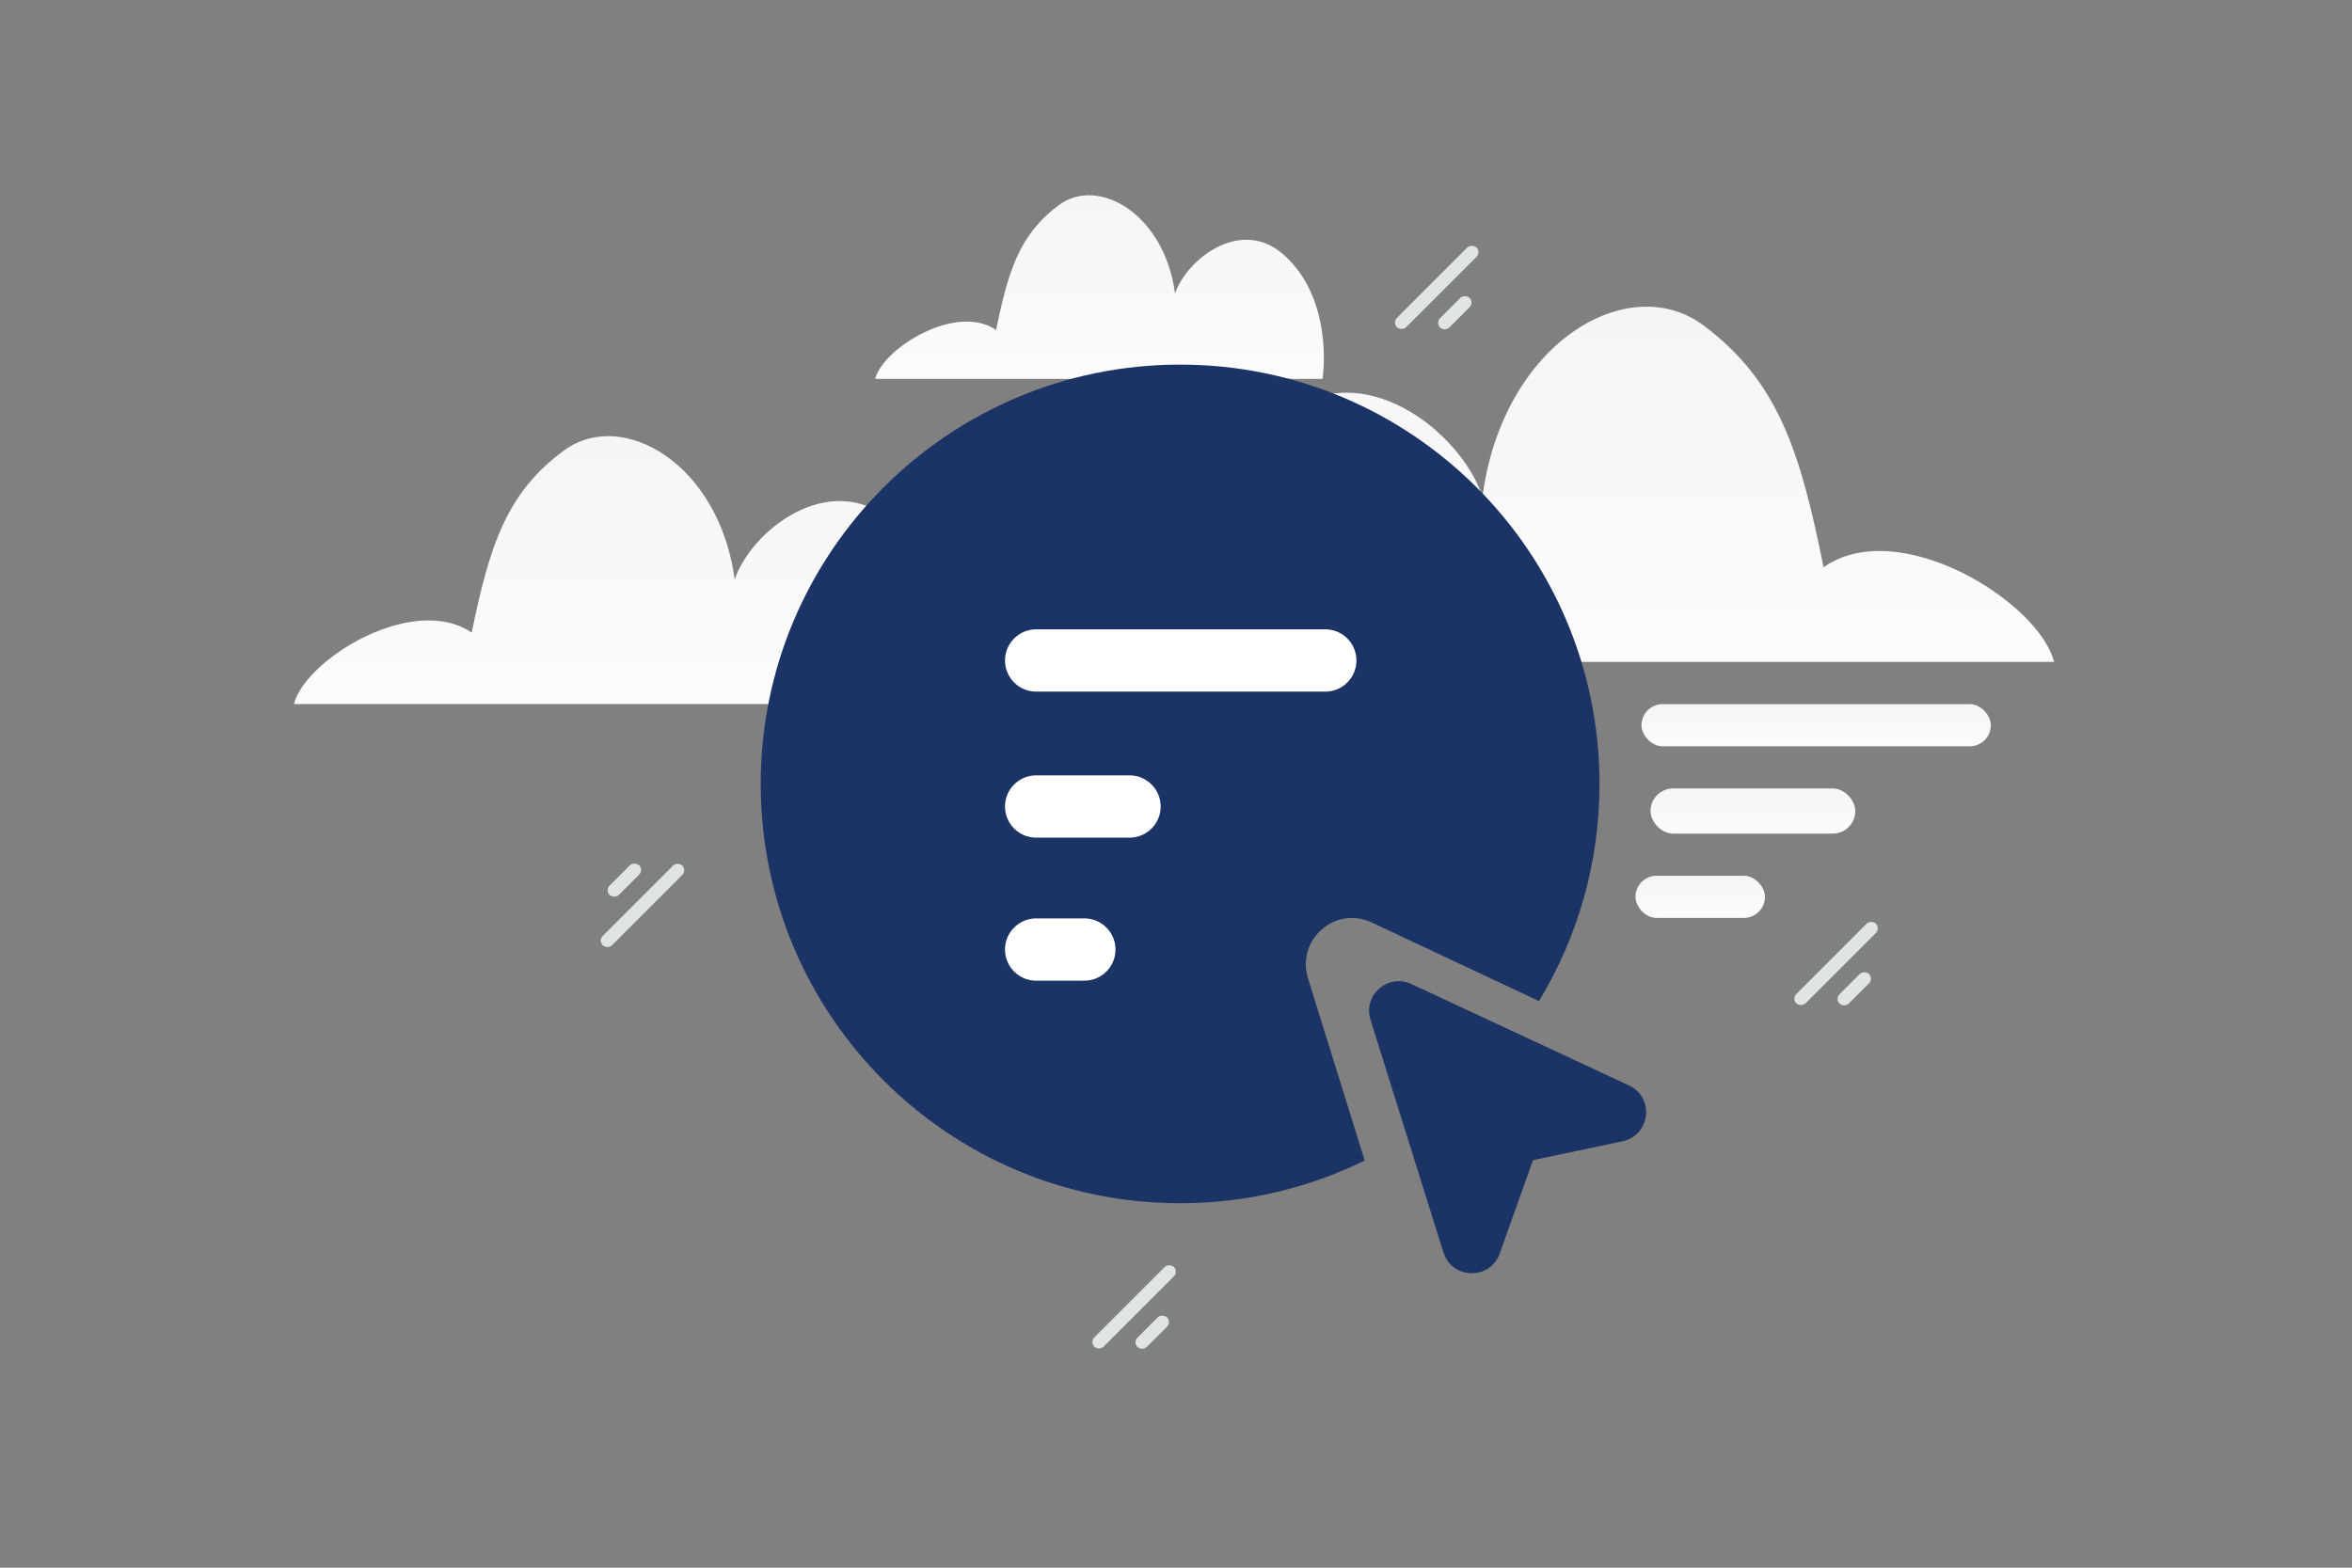 <svg width="900" height="600" viewBox="0 0 900 600" fill="none" xmlns="http://www.w3.org/2000/svg"><rect x="0" y="0" width="900" height="600" fill="#808080" stroke="none"/><path fill="transparent" d="M0 0h900v600H0z"/><rect x="628.122" y="269.493" width="133.678" height="16.134" rx="8.067" fill="url(#a)"/><rect x="631.579" y="301.76" width="78.363" height="17.286" rx="8.643" fill="url(#b)"/><rect x="625.817" y="335.179" width="49.553" height="16.134" rx="8.067" fill="url(#c)"/><path d="M786 253.359c-5.691-22.948-59.469-56.463-88.208-36.257-8.821-43.719-17.072-70.983-45.892-92.519-28.82-21.537-76.908 6.614-84.631 65.578-7.723-24.239-46.99-56.907-78.534-29.361-29.185 25.489-32.112 68.199-29.064 92.519H786v.04z" fill="url(#d)"/><path d="M334.877 145.034c2.986-11.863 31.201-29.189 46.279-18.743 4.627-22.601 8.957-36.694 24.077-47.828 15.12-11.133 40.349 3.42 44.401 33.901 4.052-12.53 24.653-29.418 41.203-15.178 15.312 13.176 16.847 35.255 15.248 47.827H334.877v.021z" fill="url(#e)"/><path d="M112.465 269.493c4.389-17.309 45.859-42.587 68.02-27.347 6.802-32.974 13.165-53.537 35.389-69.781 22.223-16.244 59.305 4.989 65.261 49.461 5.955-18.282 36.235-42.921 60.559-22.145 22.506 19.225 24.763 51.439 22.412 69.781H112.465v.031z" fill="url(#f)"/><path fill-rule="evenodd" clip-rule="evenodd" d="M588.884 383.139c14.704-24.242 23.169-52.688 23.169-83.111 0-88.631-71.849-160.481-160.481-160.481-88.631 0-160.481 71.85-160.481 160.481s71.85 160.481 160.481 160.481c25.344 0 49.315-5.875 70.627-16.336l-21.689-69.747c-4.577-14.728 10.4-27.926 24.298-21.401l64.076 30.114z" fill="#1b3365"/><path d="M396.49 363.413h18.439m-18.439-54.739h35.725m-35.725-55.891h110.63" stroke="#fff" stroke-width="23.84" stroke-linecap="round" stroke-linejoin="round"/><path fill-rule="evenodd" clip-rule="evenodd" d="m552.341 479.356-27.93-89.093c-2.945-9.399 6.691-17.821 15.632-13.657l83.296 38.83c9.872 4.599 8.211 19.103-2.45 21.35l-34.292 7.246-12.722 35.724c-3.664 10.257-18.271 9.975-21.534-.4z" fill="#1b3365"/><rect x="685.584" y="382.21" width="43.076" height="5.019" rx="2.509" transform="rotate(-45 685.584 382.21)" fill="#E1E4E5"/><rect x="702.1" y="382.328" width="15.994" height="5.019" rx="2.509" transform="rotate(-45 702.1 382.328)" fill="#E1E4E5"/><rect x="532.757" y="123.435" width="43.076" height="5.019" rx="2.509" transform="rotate(-45 532.757 123.435)" fill="#E1E4E5"/><rect x="549.273" y="123.553" width="15.994" height="5.019" rx="2.509" transform="rotate(-45 549.273 123.553)" fill="#E1E4E5"/><rect x="262.865" y="333.083" width="43.076" height="5.019" rx="2.509" transform="rotate(135 262.865 333.083)" fill="#E1E4E5"/><rect x="246.349" y="332.966" width="15.994" height="5.019" rx="2.509" transform="rotate(135 246.349 332.966)" fill="#E1E4E5"/><rect x="416.959" y="513.625" width="43.076" height="5.019" rx="2.509" transform="rotate(-45 416.959 513.625)" fill="#E1E4E5"/><rect x="433.474" y="513.742" width="15.994" height="5.019" rx="2.509" transform="rotate(-45 433.474 513.742)" fill="#E1E4E5"/><defs><linearGradient id="a" x1="697.811" y1="294.672" x2="697.751" y2="251.936" gradientUnits="userSpaceOnUse"><stop stop-color="#fff"/><stop offset="1" stop-color="#EEE"/></linearGradient><linearGradient id="b" x1="672.431" y1="328.737" x2="672.314" y2="282.95" gradientUnits="userSpaceOnUse"><stop stop-color="#fff"/><stop offset="1" stop-color="#EEE"/></linearGradient><linearGradient id="c" x1="651.65" y1="360.358" x2="651.488" y2="317.623" gradientUnits="userSpaceOnUse"><stop stop-color="#fff"/><stop offset="1" stop-color="#EEE"/></linearGradient><linearGradient id="d" x1="629.338" y1="329.599" x2="627.596" y2="-30.59" gradientUnits="userSpaceOnUse"><stop stop-color="#fff"/><stop offset="1" stop-color="#EEE"/></linearGradient><linearGradient id="e" x1="417.07" y1="184.446" x2="417.957" y2="-1.753" gradientUnits="userSpaceOnUse"><stop stop-color="#fff"/><stop offset="1" stop-color="#EEE"/></linearGradient><linearGradient id="f" x1="233.271" y1="326.996" x2="234.557" y2="55.328" gradientUnits="userSpaceOnUse"><stop stop-color="#fff"/><stop offset="1" stop-color="#EEE"/></linearGradient></defs></svg>